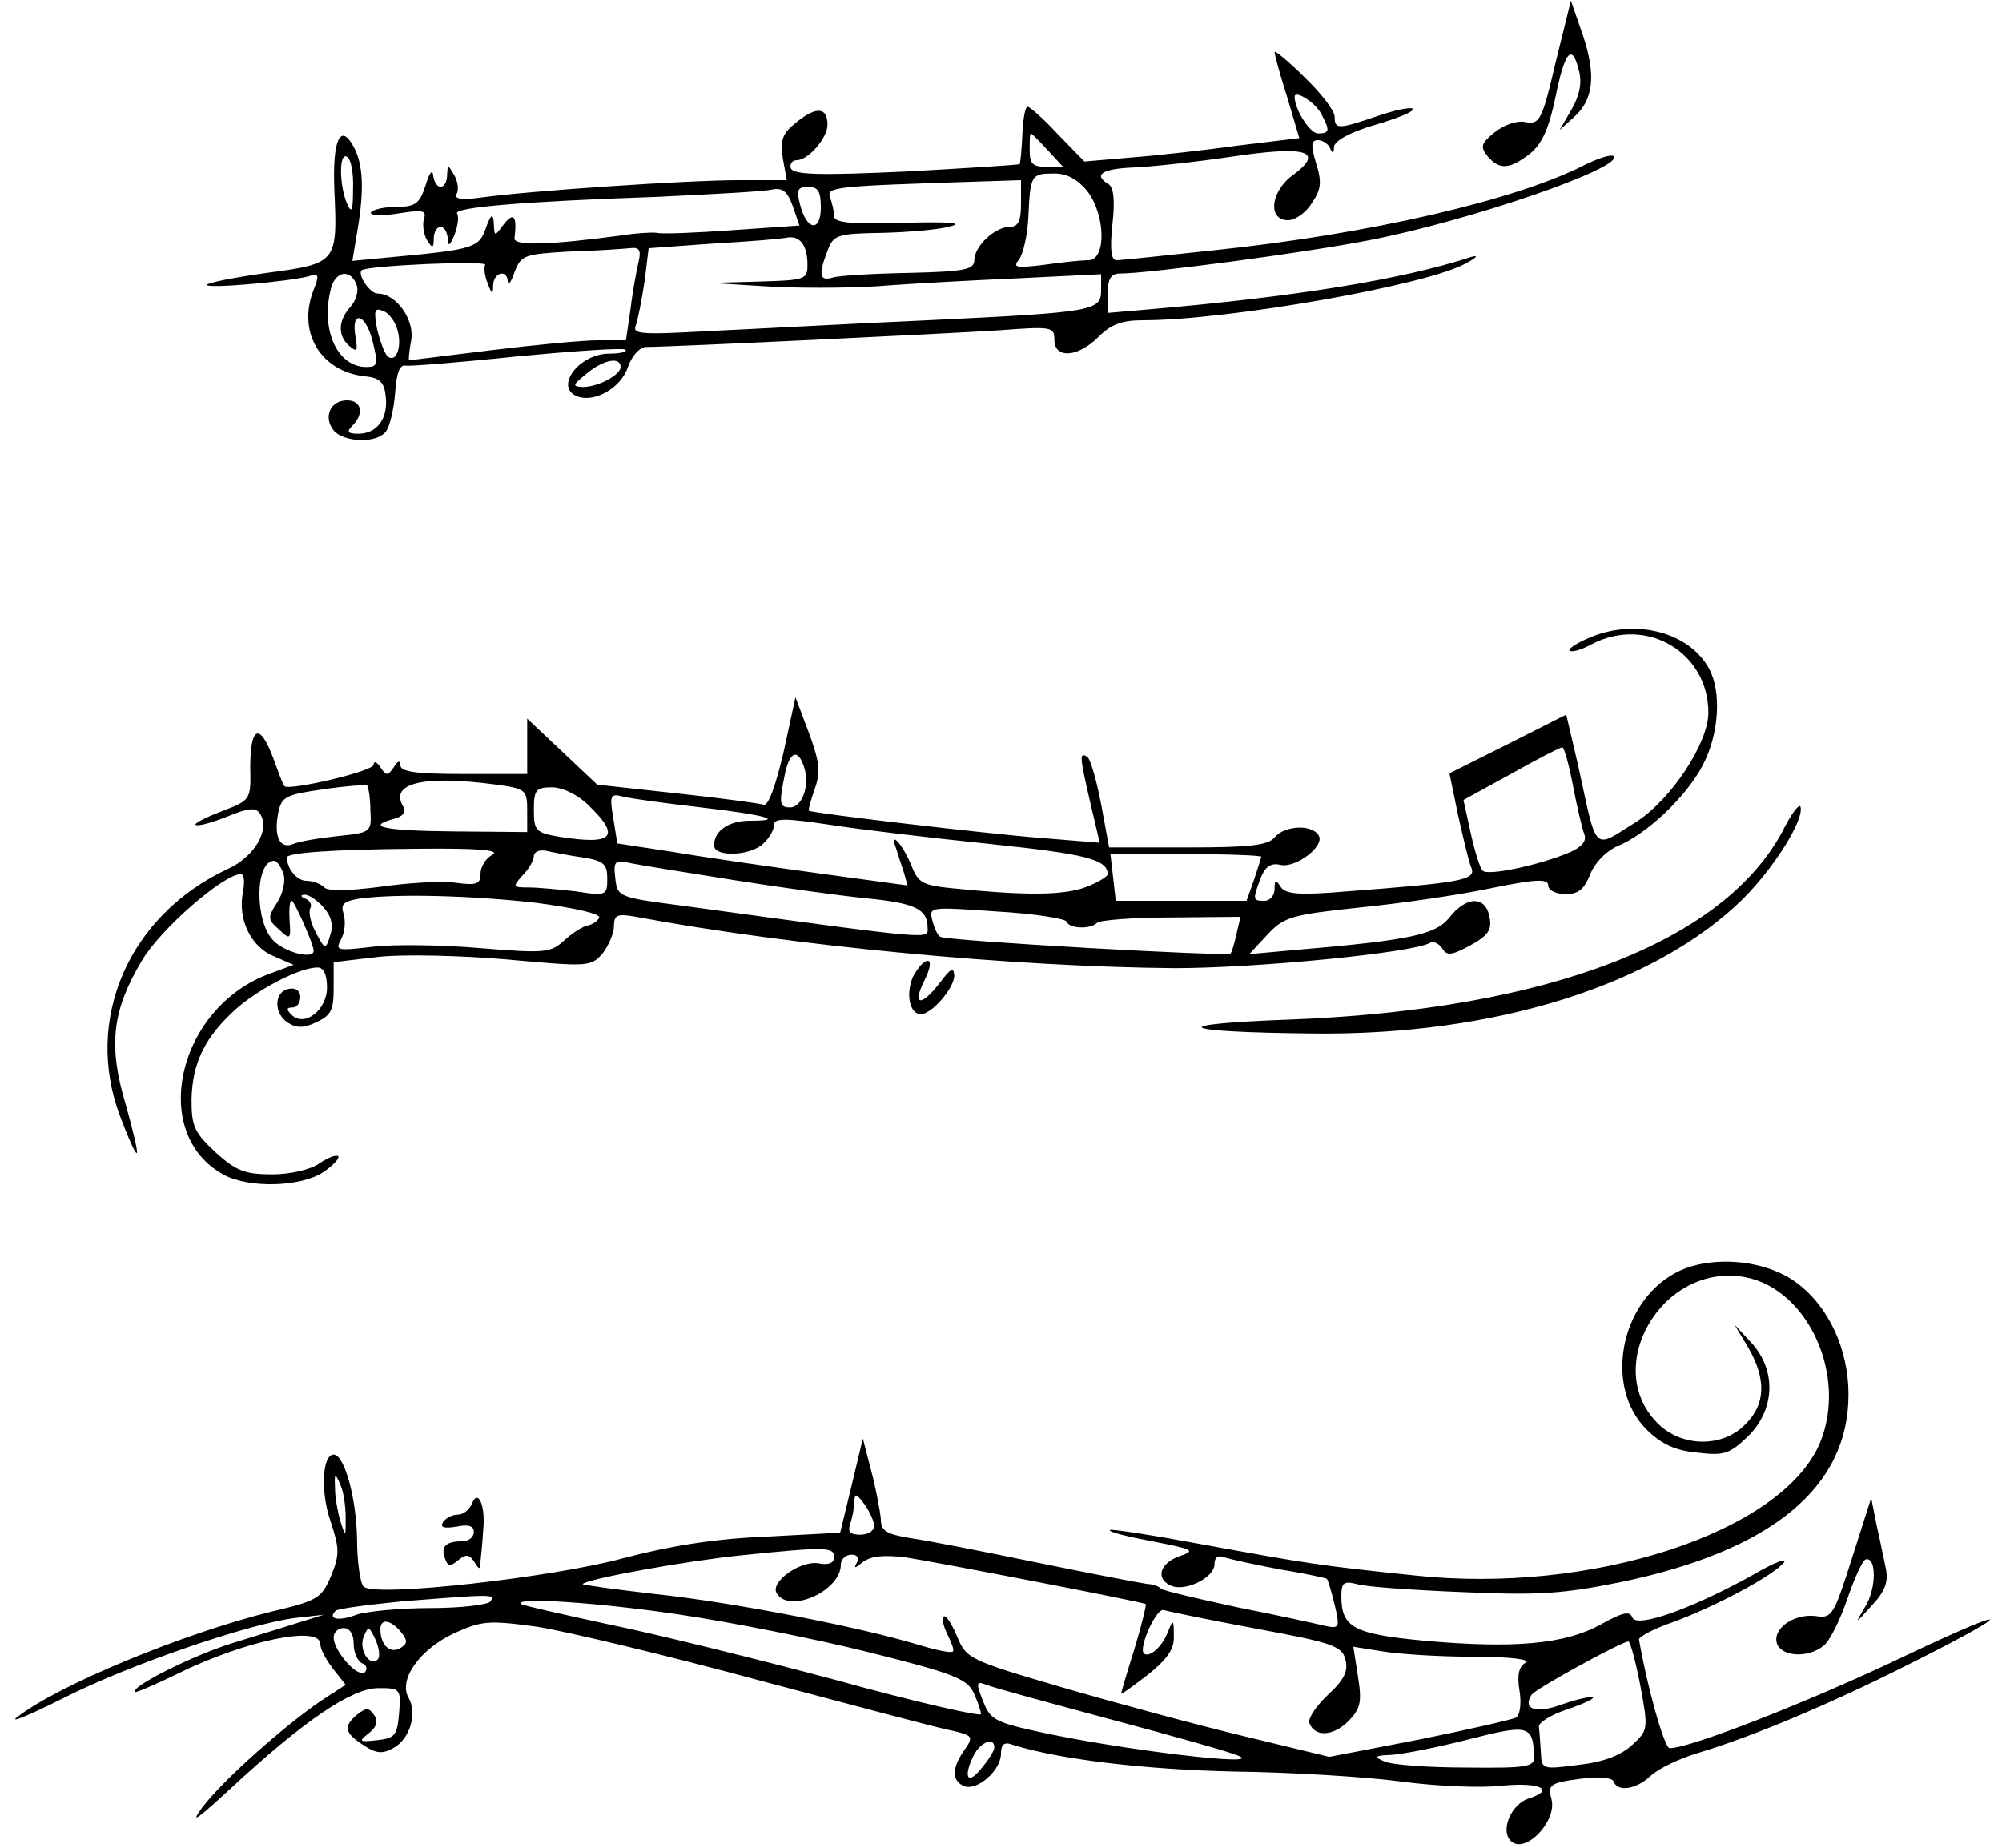 <?xml version="1.0" standalone="no"?>
<!DOCTYPE svg PUBLIC "-//W3C//DTD SVG 20010904//EN"
 "http://www.w3.org/TR/2001/REC-SVG-20010904/DTD/svg10.dtd">
<svg version="1.0" xmlns="http://www.w3.org/2000/svg"
 width="300pt" height="277pt" viewBox="0 0 300 277"
 preserveAspectRatio="xMidYMid meet">
<g transform="translate(0,277) scale(0.1,-0.1)"
fill="#000000" stroke="none">
<path d="M2331 2676 c-20 -86 -24 -93 -45 -89 -12 3 -32 -4 -46 -15 -21 -17
-22 -22 -11 -36 18 -21 33 -20 64 4 18 15 28 37 38 85 14 69 25 81 35 39 5
-18 1 -37 -11 -58 l-18 -31 21 19 c30 26 34 63 14 123 l-18 52 -23 -93z"/>
<path d="M1910 2692 c0 -4 8 -34 19 -68 l18 -61 -91 -11 c-50 -7 -122 -15
-161 -18 l-70 -6 -40 41 c-21 23 -42 41 -45 41 -4 0 -7 -19 -8 -42 -1 -23 -3
-42 -4 -44 -2 -1 -78 -6 -170 -11 -131 -6 -169 -5 -173 5 -2 6 2 12 9 12 17 0
46 33 46 53 0 26 -16 28 -45 5 -23 -18 -26 -27 -22 -55 l6 -33 -72 0 c-77 0
-314 -16 -386 -26 -29 -4 -41 -2 -37 5 4 6 2 19 -3 28 -10 17 -10 17 -11 1 0
-10 -4 -18 -10 -18 -5 0 -10 8 -11 18 -1 9 -6 2 -11 -15 -9 -28 -15 -33 -44
-33 -18 0 -35 -4 -38 -8 -3 -5 15 -6 40 -2 38 6 44 5 39 -9 -2 -9 0 -23 5 -31
8 -13 10 -12 10 3 0 9 5 17 10 17 6 0 10 -8 11 -17 0 -13 3 -12 10 5 5 13 7
27 4 32 -6 9 96 18 300 25 83 4 160 8 172 11 16 3 23 -3 31 -25 l10 -29 -101
-7 c-56 -4 -106 -6 -112 -4 -5 1 -30 0 -55 -4 -104 -14 -161 -16 -159 -4 4 33
-1 40 -16 21 -14 -19 -14 -19 -15 1 -1 16 -4 15 -12 -7 -10 -29 -18 -32 -137
-43 l-63 -6 8 48 c10 60 8 97 -6 123 -20 37 -32 10 -29 -64 5 -110 4 -111
-101 -125 -50 -7 -90 -15 -90 -18 0 -6 124 5 153 13 15 5 16 2 6 -23 -23 -62
12 -120 78 -127 22 -2 29 -9 31 -30 4 -33 -13 -56 -41 -56 -16 0 -18 3 -9 12
18 18 14 38 -8 38 -25 0 -36 -25 -20 -45 15 -18 64 -20 78 -2 6 7 12 33 14 57
2 31 7 44 16 42 7 -1 83 5 168 14 86 8 158 13 161 10 4 -3 -7 -6 -24 -6 -45 0
-83 -50 -48 -64 26 -10 66 13 76 44 6 17 18 30 27 30 38 0 453 20 530 25 78 6
82 5 82 -14 0 -29 35 -27 66 4 19 19 35 25 67 25 127 0 429 53 485 86 15 8 18
12 7 9 -104 -34 -264 -60 -487 -79 l-58 -5 0 30 c0 21 5 29 18 29 43 0 277 31
374 50 150 29 382 109 366 126 -4 3 -23 -3 -45 -14 -102 -52 -322 -103 -553
-127 -74 -8 -140 -15 -147 -15 -8 0 -10 16 -6 54 4 34 2 56 -6 60 -23 14 -10
23 37 25 26 1 92 8 146 16 113 17 142 9 94 -27 -34 -24 -39 -68 -8 -68 11 0
27 11 36 26 14 20 15 32 6 60 -8 27 -7 34 3 34 7 0 16 -6 18 -12 4 -9 6 -8 6
2 1 9 24 22 62 33 34 10 59 20 56 24 -3 3 -27 -2 -53 -11 -59 -20 -64 -20 -64
-1 0 9 -20 35 -45 59 -25 25 -45 41 -45 38z m70 -93 c13 -24 13 -29 -5 -29
-12 0 -35 36 -35 55 0 11 32 -9 40 -26z m-410 -54 l23 -25 -25 0 c-21 0 -25 5
-25 25 0 14 0 25 2 25 1 0 12 -11 25 -25z m-1041 -58 c0 -33 -2 -38 -9 -22
-12 28 -12 78 0 70 6 -3 10 -25 9 -48z m1100 -3 c28 -36 29 -104 2 -104 -10 0
-40 -3 -67 -7 -42 -5 -47 -4 -37 8 6 8 13 37 14 64 3 63 4 65 39 65 19 0 35
-9 49 -26z m-99 -19 c0 -26 -4 -35 -17 -35 -22 0 -53 -29 -53 -50 0 -14 -14
-17 -97 -19 -54 -1 -106 -4 -115 -7 -20 -6 -22 4 -8 40 9 24 14 26 82 27 40 1
87 5 103 10 20 5 -5 7 -72 5 -78 -2 -103 0 -103 10 0 7 -3 19 -6 28 -6 16 5
17 224 24 l62 2 0 -35z m-300 -6 c0 -37 -21 -35 -31 4 -6 22 -4 27 12 27 15 0
19 -7 19 -31z m-20 -86 c0 -22 -4 -23 -72 -25 l-73 -2 80 -5 c44 -3 121 -3
170 0 50 4 145 9 213 12 l122 6 0 -24 c0 -31 -10 -33 -260 -45 -113 -5 -259
-13 -324 -16 -108 -6 -119 -5 -113 9 3 9 9 39 13 66 l6 49 97 7 c53 3 103 7
111 9 19 3 30 -12 30 -41z m-253 5 c-3 -13 -9 -44 -12 -70 l-7 -48 -42 0 c-23
0 -96 -7 -161 -15 -66 -8 -121 -15 -122 -15 -1 0 0 13 3 29 6 31 -22 71 -50
71 -12 0 -31 29 -24 35 9 7 189 15 185 8 -2 -4 -1 -17 4 -28 6 -17 8 -17 8 -2
1 19 21 24 22 5 0 -7 5 -1 10 14 10 26 15 27 82 31 40 1 80 4 91 5 14 2 17 -3
13 -20z m-423 -34 c4 -9 0 -24 -9 -34 -19 -21 -19 -44 -1 -59 11 -9 12 -7 9
13 -8 41 14 38 25 -4 9 -36 8 -40 -9 -40 -44 0 -69 56 -53 118 7 26 29 29 38
6z m62 -70 c7 -26 -4 -50 -16 -37 -4 4 -11 23 -15 40 -5 28 -4 32 9 27 9 -3
19 -17 22 -30z m334 -54 c0 -12 -34 -30 -57 -30 -16 1 -15 3 6 20 25 21 51 26
51 10z"/>
<path d="M2381 1814 c-19 -8 -32 -17 -29 -19 3 -3 18 1 34 10 82 42 174 -13
174 -103 0 -46 -56 -130 -107 -163 -67 -42 -59 -50 -88 83 l-18 77 -87 -44
-88 -44 13 -63 c8 -35 16 -70 20 -79 7 -18 -17 -22 -188 -35 -71 -6 -91 -4
-98 7 -7 11 -9 11 -9 -3 0 -10 -7 -18 -15 -18 -18 0 -18 1 -6 34 7 17 15 23
29 20 23 -6 68 28 58 44 -10 17 -51 15 -66 -3 -10 -12 -38 -15 -130 -15 l-118
0 -12 65 c-7 36 -16 68 -21 71 -12 7 -11 0 5 -70 l14 -59 -86 7 c-79 6 -343
37 -350 41 -1 1 3 16 9 33 9 25 7 41 -9 84 l-20 53 -18 -83 c-12 -51 -23 -81
-30 -78 -6 2 -65 10 -130 17 l-119 13 -53 50 -52 49 0 -42 0 -41 -95 0 c-69 0
-95 3 -95 13 0 8 -4 7 -10 -3 -9 -13 -11 -13 -20 0 -5 8 -10 10 -10 4 0 -10
-129 -40 -134 -32 -2 2 -9 21 -17 43 -20 53 -34 46 -34 -15 1 -49 1 -49 -43
-66 -24 -9 -41 -18 -39 -20 3 -3 24 3 47 12 34 14 44 14 50 4 15 -24 -9 -64
-48 -82 -149 -69 -217 -226 -162 -371 12 -32 23 -57 25 -55 2 2 -6 35 -17 74
-26 87 -20 140 25 215 28 47 122 129 148 129 5 0 6 -12 3 -27 -8 -41 12 -82
46 -96 l30 -13 -35 -13 c-139 -50 -183 -241 -69 -302 38 -20 114 -18 148 4 15
10 25 21 23 24 -3 3 -16 -2 -29 -11 -13 -9 -43 -16 -70 -16 -41 0 -54 5 -85
33 -32 30 -36 39 -36 79 1 56 21 95 68 137 36 31 95 61 121 61 9 0 14 -11 14
-30 0 -34 -34 -60 -53 -41 -8 8 -8 11 1 11 7 0 12 7 12 16 0 9 -7 14 -17 12
-23 -4 -23 -38 -1 -51 12 -8 24 -8 42 1 22 10 26 18 26 51 l0 39 68 8 c37 4
123 2 192 -4 122 -11 125 -11 143 9 9 12 17 30 17 41 0 17 5 19 33 14 235 -44
566 -75 807 -77 122 0 358 23 383 38 5 3 13 -1 18 -8 7 -12 14 -11 42 4 27 15
33 23 29 43 -6 32 -35 31 -60 -1 -21 -26 -58 -34 -234 -49 l-66 -6 27 29 c25
27 36 30 139 41 61 6 150 19 197 29 68 14 85 14 85 4 0 -7 11 -13 26 -13 19 0
28 7 37 30 7 17 23 34 41 42 44 18 104 75 128 122 24 46 28 109 9 144 -30 55
-111 76 -180 46z m-24 -221 c6 -32 14 -65 17 -73 4 -10 -3 -19 -21 -27 -44
-19 -123 -36 -131 -28 -4 3 -12 29 -18 56 l-11 50 71 39 c39 22 74 40 77 40 3
0 10 -26 16 -57z m-1152 27 c9 -27 -3 -60 -21 -60 -16 0 -17 5 -8 49 7 35 20
40 29 11z m-650 -64 c2 -33 1 -34 -49 -39 -28 -3 -58 -8 -67 -12 -20 -8 -29
12 -22 47 5 24 11 27 67 35 33 5 63 7 66 6 2 -2 5 -19 5 -37z m189 38 c44 -6
46 -8 46 -39 l0 -32 -110 1 c-105 1 -134 7 -89 19 12 3 18 10 14 17 -23 36 28
49 139 34z m138 -31 c49 -47 37 -60 -44 -47 -35 6 -38 9 -38 40 0 30 3 34 27
34 16 0 39 -11 55 -27z m168 -3 c95 -11 129 -20 74 -20 -32 0 -54 -15 -54 -37
0 -18 55 -16 74 3 9 8 16 21 16 28 0 10 16 10 83 0 45 -7 154 -20 242 -29 143
-15 174 -23 175 -45 0 -3 -12 -11 -27 -17 -30 -14 -84 -16 -187 -6 -66 6 -69
7 -82 40 -13 30 -32 49 -21 21 2 -7 7 -22 11 -34 l6 -21 -132 18 c-73 10 -171
24 -218 32 l-85 13 -6 38 c-6 35 -4 37 15 32 12 -3 64 -10 116 -16z m-312 -71
c-10 -5 -18 -18 -18 -29 0 -15 -6 -17 -37 -13 -21 3 -72 0 -113 -6 -47 -6 -78
-7 -84 -1 -6 6 -18 10 -27 10 -14 0 -29 18 -29 35 0 7 68 12 195 13 93 1 125
-2 113 -9z m135 -4 c32 -5 37 -10 37 -32 0 -25 -2 -26 -46 -19 -26 3 -58 6
-72 6 -24 0 -24 1 -9 18 10 10 17 23 17 29 0 6 8 10 18 8 9 -2 34 -7 55 -10z
m1017 1 c0 -1 -5 -17 -11 -35 l-11 -31 -98 0 -98 0 -4 35 -4 35 113 0 c62 0
113 -2 113 -4z m-1465 -26 c3 -10 -1 -30 -10 -43 -14 -22 -14 -25 3 -40 17
-16 18 -15 16 13 -1 17 0 30 3 30 4 0 33 -65 33 -75 0 -13 -42 -3 -60 15 -29
29 -28 120 1 120 4 0 10 -9 14 -20z m675 -9 c69 -11 157 -23 195 -27 75 -7 95
-16 95 -44 0 -18 18 -20 -370 33 -93 12 -95 13 -98 41 -3 26 -1 28 25 22 15
-3 84 -14 153 -25z m-616 -40 c12 -13 16 -27 11 -42 -7 -23 -8 -23 -22 4 -8
15 -11 31 -8 36 3 5 -1 12 -7 14 -8 3 -8 6 -2 6 6 1 19 -8 28 -18z m319 6 c54
-7 96 -16 95 -22 -2 -5 -9 -10 -17 -12 -7 -1 -23 -11 -35 -22 -21 -19 -28 -20
-126 -12 -58 5 -131 6 -162 2 -53 -6 -56 -6 -47 11 6 11 7 27 4 38 -5 15 0 19
22 23 54 8 169 5 266 -6z m795 -28 c4 -11 36 -12 46 -2 4 4 54 8 111 8 l104 1
-6 -25 c-3 -14 -7 -28 -9 -30 -4 -5 -426 19 -435 25 -4 2 -9 13 -12 25 -5 20
-4 20 96 13 56 -3 104 -11 105 -15z"/>
<path d="M2671 1524 c-89 -166 -352 -267 -736 -282 -193 -7 -174 -19 34 -21
272 -3 512 73 643 202 47 47 92 119 86 138 -2 5 -14 -11 -27 -37z"/>
<path d="M1368 1306 c-11 -26 -5 -56 12 -56 16 0 50 39 50 58 -1 13 -5 11 -21
-10 -28 -37 -43 -36 -24 2 9 18 11 30 5 30 -6 0 -15 -11 -22 -24z"/>
<path d="M2510 862 c-83 -45 -106 -171 -43 -234 22 -22 43 -32 76 -35 41 -5
49 -2 77 25 40 40 42 98 5 139 l-26 28 21 -35 c27 -47 26 -85 -5 -115 -33 -34
-92 -34 -128 -1 -90 84 3 245 128 222 95 -18 154 -149 112 -249 -57 -134 -343
-227 -608 -198 -145 15 -161 18 -315 46 -75 14 -139 24 -141 22 -2 -3 27 -10
64 -17 62 -12 65 -14 41 -22 -31 -11 -37 -35 -12 -45 22 -8 64 13 64 33 0 10
5 14 15 10 9 -3 46 -11 83 -18 37 -6 69 -13 70 -14 2 -1 7 -19 12 -39 8 -34 7
-36 -13 -32 -12 3 -71 16 -132 28 -60 13 -112 25 -115 28 -3 3 -12 7 -20 7 -8
1 -82 15 -165 32 -82 17 -169 34 -192 37 -35 6 -43 11 -43 28 -1 12 -7 44 -14
71 l-13 50 -17 -71 -17 -70 -112 -6 c-76 -3 -144 -14 -212 -32 -106 -29 -372
-59 -390 -43 -5 4 -10 37 -10 72 -1 61 -19 126 -35 126 -17 0 -20 -55 -5 -99
14 -42 14 -51 1 -83 -14 -33 -20 -37 -88 -53 -134 -33 -322 -111 -383 -159
-11 -9 20 4 70 29 98 50 277 111 346 120 l44 5 -35 -11 c-19 -6 -64 -20 -100
-31 -59 -18 -155 -66 -148 -74 2 -1 30 11 63 27 101 50 215 74 215 45 0 -8 9
-24 19 -37 l19 -24 -37 -24 c-57 -39 -148 -120 -178 -160 -19 -26 -8 -18 42
28 110 102 182 151 222 151 33 0 34 -1 31 -38 -3 -33 -6 -37 -33 -40 -27 -3
-28 -2 -13 10 12 9 15 18 9 27 -8 12 -12 12 -25 2 -22 -18 -20 -28 8 -46 19
-13 29 -14 45 -5 25 13 37 52 23 76 -15 27 17 72 68 96 42 19 51 20 125 10 44
-7 195 -43 335 -81 140 -37 270 -72 288 -75 30 -7 31 -9 17 -29 -19 -27 -19
-46 0 -54 20 -7 55 24 55 49 0 14 5 18 18 13 70 -22 198 -37 332 -40 85 -1
198 -8 250 -15 52 -7 121 -10 153 -6 54 5 78 -6 39 -19 -28 -8 -45 -50 -27
-65 22 -18 68 31 60 63 -6 22 -3 25 42 31 29 4 49 2 51 -4 6 -16 34 -12 56 9
12 11 44 26 71 34 80 24 197 73 312 131 170 85 165 94 -7 12 -136 -65 -317
-136 -348 -136 -8 0 -34 93 -46 163 0 4 22 16 51 26 63 23 149 69 166 89 6 8
-13 1 -44 -17 -91 -51 -177 -82 -183 -65 -4 10 -14 8 -48 -11 -53 -29 -129
-36 -263 -24 -107 10 -125 20 -125 67 0 20 4 23 23 18 12 -4 83 -9 157 -12
115 -5 150 -3 239 15 226 47 341 142 341 281 0 67 -29 131 -77 167 -47 36
-132 43 -183 15z m-1992 -367 c0 -29 0 -29 -8 -5 -4 14 -8 36 -8 50 -1 23 0
23 8 5 5 -11 8 -33 8 -50z m792 -12 c0 -7 -9 -13 -21 -13 -15 0 -19 4 -15 16
3 9 6 23 6 32 1 15 3 14 15 -2 8 -11 15 -26 15 -33z m-60 -47 c0 -8 -8 -12
-23 -9 -27 5 -74 -28 -63 -45 19 -31 96 4 96 43 0 8 7 15 16 15 9 0 12 -5 8
-12 -5 -9 -3 -9 9 1 12 9 31 11 64 7 46 -7 356 -67 360 -70 1 -1 -6 -31 -17
-67 -11 -35 -20 -66 -20 -67 0 -2 18 11 40 28 29 23 40 39 39 58 0 25 -1 26
-9 6 -9 -23 -28 -39 -36 -32 -8 9 19 69 30 65 6 -2 69 -15 139 -28 114 -21
128 -26 133 -46 5 -17 -2 -31 -26 -53 -17 -16 -30 -35 -28 -42 8 -22 36 -20
58 2 19 19 21 29 15 67 l-7 45 44 -7 c24 -4 85 -8 136 -8 55 0 87 -4 78 -9
-10 -6 -13 -18 -9 -42 3 -18 1 -36 -5 -40 -5 -3 -71 -18 -145 -33 l-135 -26
-128 31 c-71 17 -193 50 -272 73 -140 41 -144 43 -158 77 -8 19 -17 33 -20 29
-3 -3 0 -15 6 -27 6 -12 10 -23 8 -25 -2 -3 -26 2 -52 10 -89 27 -280 64 -394
76 -61 7 -111 14 -109 15 7 8 158 35 237 43 128 13 140 13 140 -3z m-515 -66
c-3 -5 -44 -10 -90 -10 -46 0 -96 -5 -111 -10 -26 -10 -44 -7 -31 6 3 3 48 9
99 14 138 11 140 11 133 0z m285 -20 c74 -11 201 -36 281 -56 128 -32 148 -40
158 -61 6 -13 11 -28 11 -32 0 -4 -98 18 -217 51 -120 32 -274 70 -343 84 -69
15 -127 28 -129 30 -12 11 119 2 239 -16z m-419 -26 c10 -13 10 -17 -1 -24
-15 -9 -30 4 -30 28 0 17 15 15 31 -4z m-71 -18 c0 -13 6 -26 13 -29 6 -2 8
-8 4 -13 -10 -10 -47 31 -47 52 0 8 7 14 15 14 9 0 15 -9 15 -24z m36 -23
c-12 -12 -29 15 -21 34 7 17 8 16 18 -5 5 -12 7 -25 3 -29z m1892 -39 c12 -65
12 -67 -12 -89 -17 -16 -44 -26 -81 -30 -54 -7 -55 -7 -56 19 -1 14 -2 31 -3
38 -1 6 18 18 42 26 24 8 41 16 39 18 -2 2 -22 -2 -45 -10 -40 -15 -61 -8 -47
14 6 9 132 78 145 80 3 0 11 -30 18 -66z m-793 -51 c94 -25 179 -49 190 -54
46 -18 -181 9 -305 37 -59 13 -67 18 -77 45 -11 27 -10 30 5 24 9 -4 94 -27
187 -52z m634 -55 c1 -16 -10 -18 -101 -17 -57 0 -112 4 -123 9 -17 7 -16 9
10 10 17 1 68 11 115 23 90 23 97 22 99 -25z m-809 13 c0 -5 -9 -19 -20 -32
-21 -26 -27 -11 -10 22 11 19 30 26 30 10z"/>
<path d="M707 516 c-4 -9 -13 -16 -21 -16 -8 0 -18 -5 -22 -11 -5 -8 1 -10 20
-7 18 4 26 1 26 -8 0 -8 -8 -14 -18 -14 -24 0 -32 -8 -25 -26 4 -12 8 -12 20
-2 11 9 16 9 24 -3 7 -12 9 -12 9 1 1 8 3 29 4 46 4 38 -8 64 -17 40z"/>
<path d="M2775 434 c-27 -85 -30 -90 -54 -86 -33 4 -66 -19 -58 -42 8 -19 46
-21 69 -3 9 6 25 38 36 70 11 32 23 59 28 60 16 4 16 -44 -1 -71 -16 -27 -16
-27 10 2 20 21 25 36 21 55 -3 14 -9 44 -14 66 l-8 40 -29 -91z"/>
</g>
</svg>
